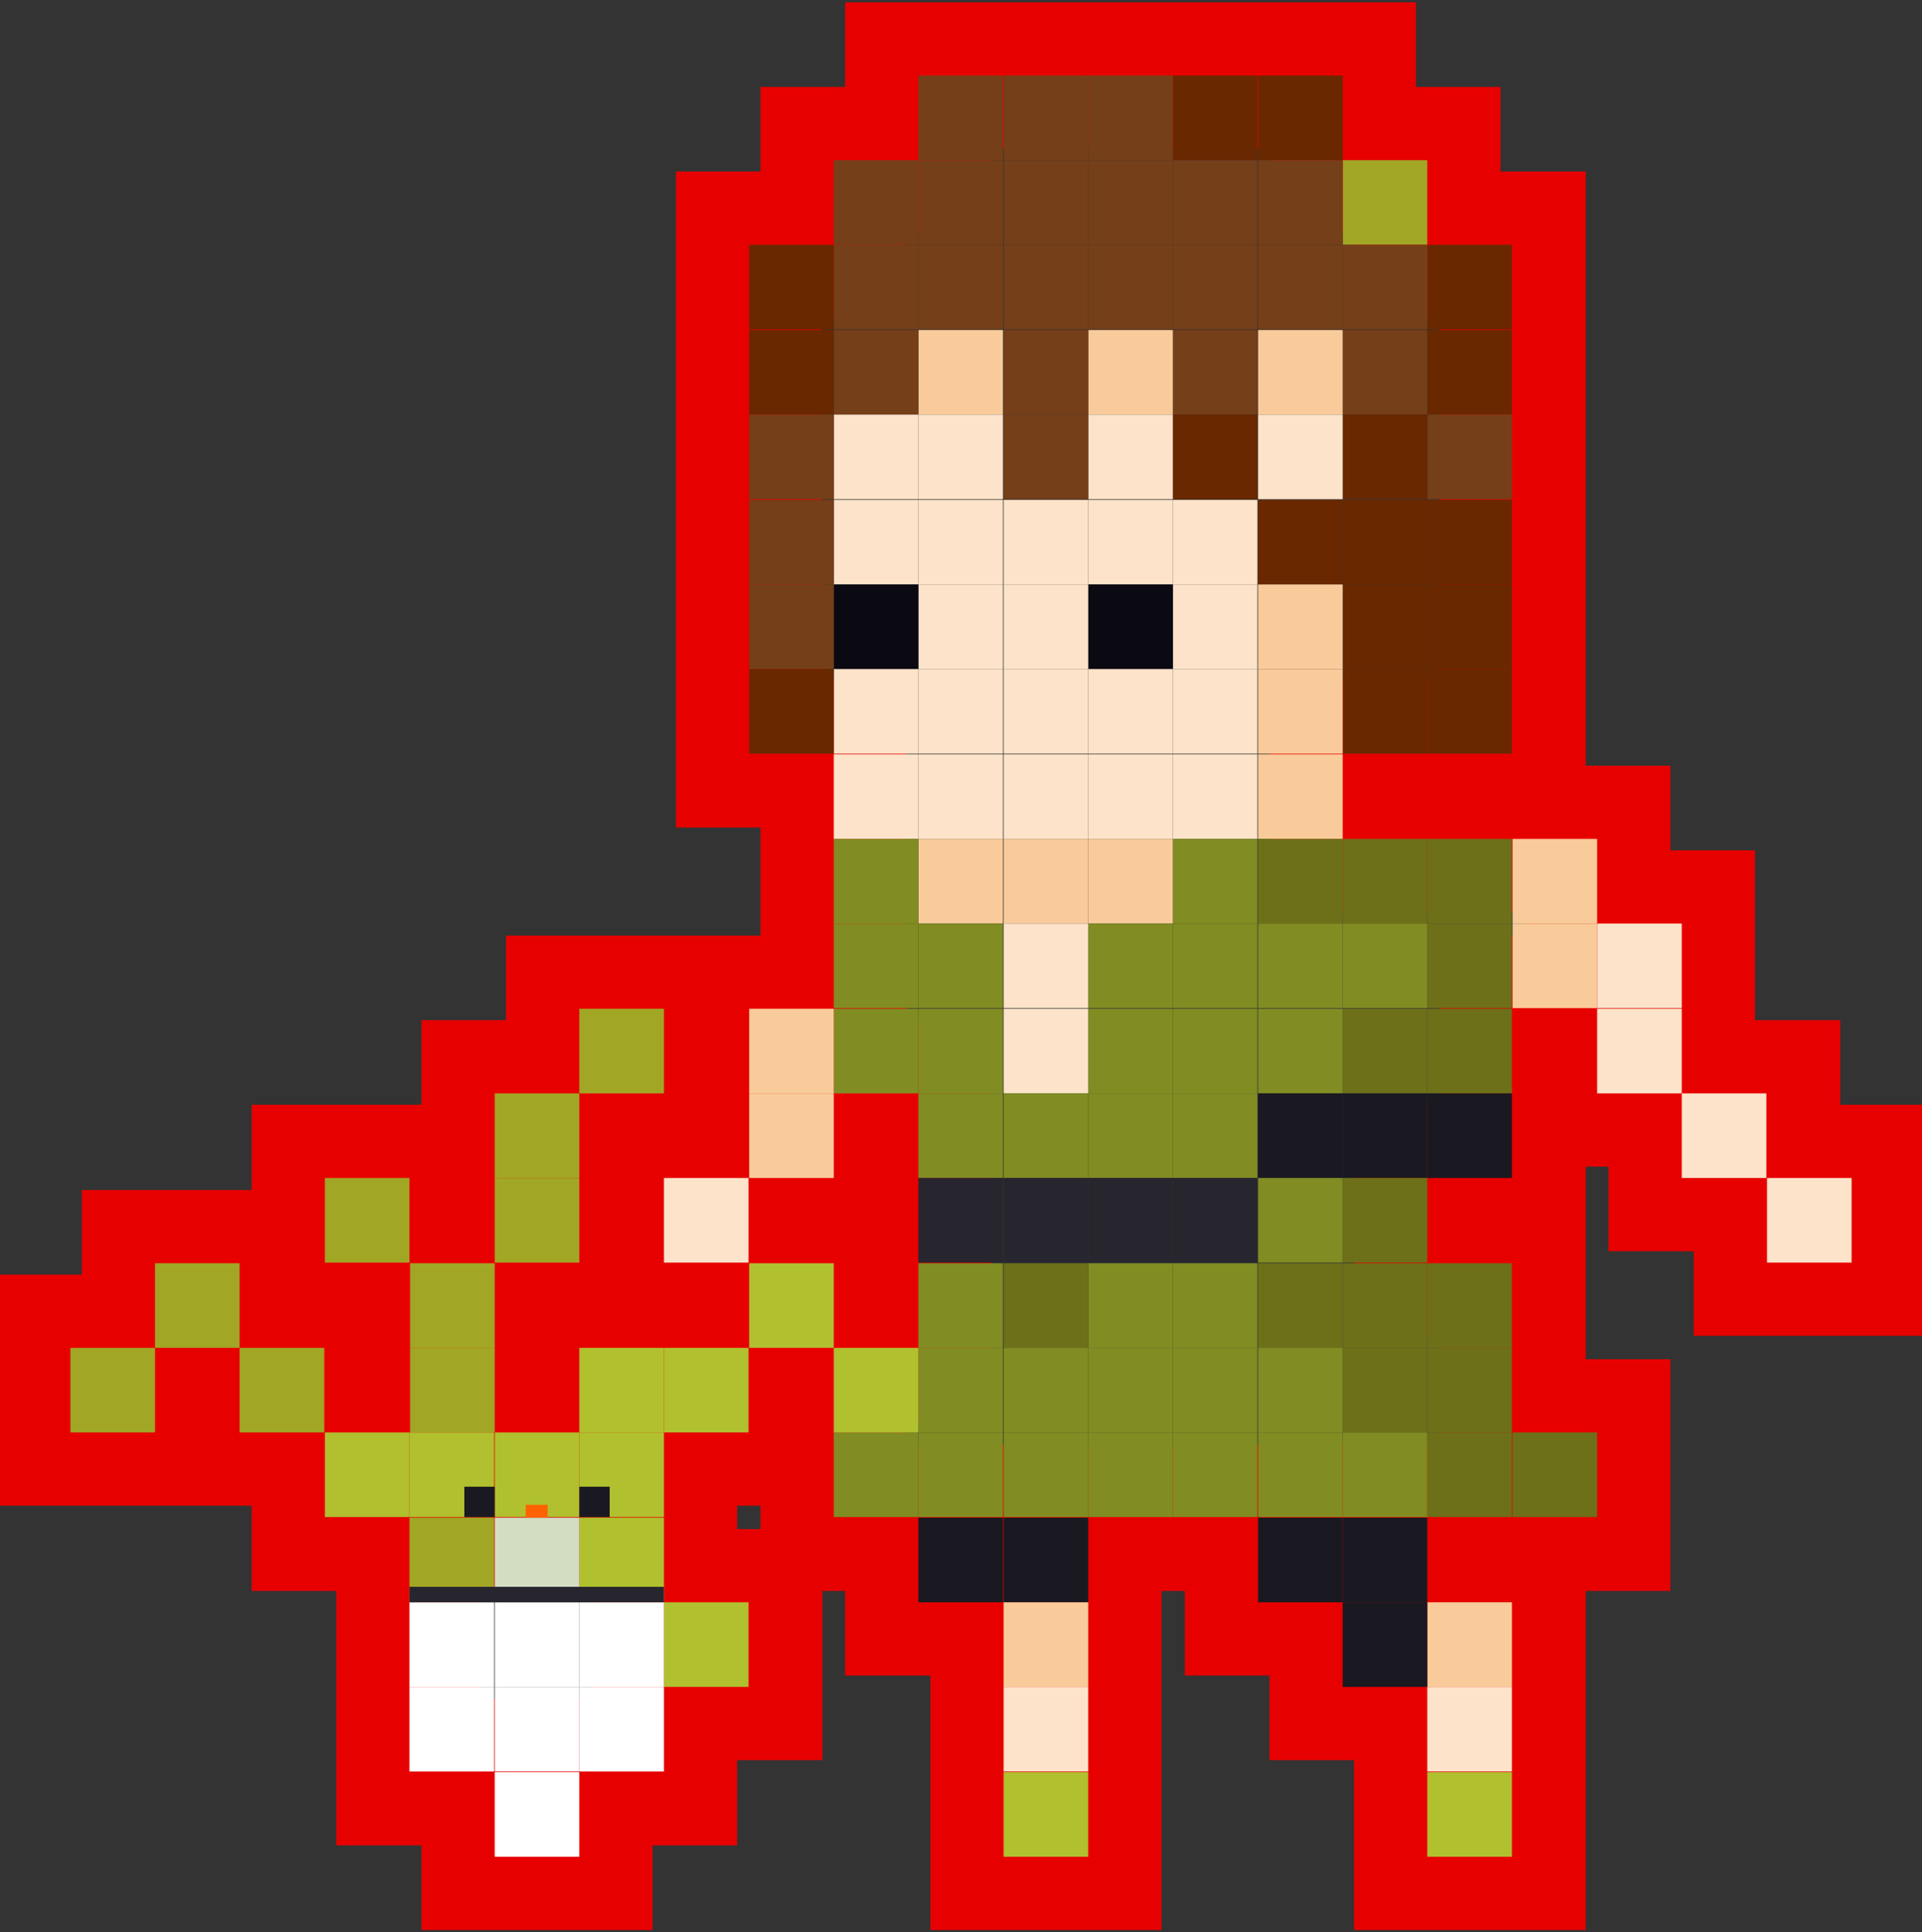 <?xml version="1.0" encoding="utf-8"?>
<!-- Generator: Adobe Illustrator 24.2.1, SVG Export Plug-In . SVG Version: 6.00 Build 0)  -->
<svg version="1.1" id="레이어_1" xmlns="http://www.w3.org/2000/svg" xmlns:xlink="http://www.w3.org/1999/xlink" x="0px"
	 y="0px" viewBox="0 0 297.6 299.2" style="enable-background:new 0 0 297.6 299.2;" xml:space="preserve">
<rect x="0" y="0" width="297.6" height="299.2" fill="#333333" stroke="none"/>
<style type="text/css">
	.st0{fill:none;stroke:#E70000;stroke-width:22.677;stroke-miterlimit:10;}
	.st1{fill:#692800;}
	.st2{fill:#A2A625;}
	.st3{fill:#753F19;}
	.st4{fill:#F9CB9A;}
	.st5{fill:#FCE3C9;}
	.st6{fill:#0B0A13;}
	.st7{fill:#6D7019;}
	.st8{fill:#818C22;}
	.st9{fill:#1A1921;}
	.st10{fill:#27262E;}
	.st11{fill:#B1C02E;}
	.st12{fill:#D2DDC2;}
	.st13{fill:#FFFFFF;}
	.st14{fill:#FF6200;}
</style>
<g>
	<polygon class="st0" points="260.4,169.3 260.4,156.2 260.4,143 247.3,143 247.3,129.9 234.2,129.9 221,129.9 221,129.9 
		207.9,129.9 207.9,116.8 221,116.8 221,116.8 234.2,116.8 234.2,103.6 234.2,103.6 234.2,90.5 234.2,77.4 234.2,64.2 234.2,51.1 
		234.2,37.9 221,37.9 221,24.8 207.9,24.8 207.9,11.7 194.8,11.7 181.6,11.7 168.5,11.7 155.4,11.7 142.2,11.7 142.2,24.8 
		129.1,24.8 129.1,37.9 116,37.9 116,51.1 116,64.2 116,77.4 116,90.5 116,103.6 116,103.6 116,116.8 129.1,116.8 129.1,129.9 
		129.1,143 129.1,156.2 116,156.2 116,169.3 116,169.3 116,182.4 129.1,182.4 129.1,169.3 142.2,169.3 142.2,182.4 142.2,195.6 
		142.2,208.7 129.1,208.7 129.1,195.6 116,195.6 116,182.4 102.8,182.4 102.8,195.6 116,195.6 116,208.7 102.8,208.7 102.8,208.7 
		89.7,208.7 89.7,221.8 76.6,221.8 76.6,208.7 76.6,208.7 76.6,195.6 89.7,195.6 89.7,182.4 89.7,169.3 102.8,169.3 102.8,156.2 
		89.7,156.2 89.7,169.3 76.6,169.3 76.6,182.4 76.6,195.6 63.5,195.6 63.5,208.7 63.5,208.7 63.5,221.8 63.4,221.8 50.3,221.8 
		50.3,208.7 37.2,208.7 37.2,195.6 24,195.6 24,208.7 10.9,208.7 10.9,221.8 24,221.8 24,208.7 37.1,208.7 37.1,221.8 50.3,221.8 
		50.3,235 63.4,235 63.4,235 76.6,235 76.6,235 81.4,235 81.4,235 76.6,235 76.6,235 63.4,235 63.4,248.1 63.4,261.2 63.4,274.4 
		76.6,274.4 76.6,287.5 89.7,287.5 89.7,274.4 102.8,274.4 102.8,261.2 116,261.2 116,248.1 102.8,248.1 102.8,248.1 102.8,245.7 
		102.8,235 89.7,235 84.8,235 84.8,235 89.7,235 102.8,235 102.8,221.8 116,221.8 116,208.7 129.1,208.7 129.1,221.8 129.1,221.8 
		129.1,235 142.2,235 142.2,235 155.4,235 168.5,235 181.6,235 194.8,235 207.9,235 221,235 221,235 234.2,235 247.3,235 
		247.3,221.8 234.2,221.8 234.2,208.7 234.2,195.6 221,195.6 221,182.4 234.2,182.4 234.2,169.3 234.2,169.3 234.2,156.2 
		247.3,156.2 247.3,169.3 260.4,169.3 260.4,182.4 273.6,182.4 273.6,169.3 	"/>
	<rect x="273.6" y="182.4" class="st0" width="13.1" height="13.1"/>
	<polygon class="st0" points="221,235 207.9,235 194.8,235 194.8,248.1 207.9,248.1 207.9,261.2 221,261.2 221,274.4 221,274.4 
		221,287.5 234.2,287.5 234.2,274.4 234.2,274.4 234.2,261.2 234.2,248.1 221,248.1 	"/>
	<polygon class="st0" points="142.2,235 142.2,248.1 155.4,248.1 155.4,261.2 155.4,274.4 155.4,274.4 155.4,287.5 168.5,287.5 
		168.5,274.4 168.5,274.4 168.5,261.2 168.5,248.1 168.5,235 155.4,235 	"/>
	<rect x="50.3" y="182.4" class="st0" width="13.1" height="13.1"/>
</g>
<g id="BACKGROUND">
</g>
<g id="OBJECTS">
	<g>
		<g>
			<rect x="194.8" y="11.7" class="st1" width="13.1" height="13.1"/>
			<rect x="181.6" y="11.7" class="st1" width="13.1" height="13.1"/>
			<rect x="207.9" y="24.8" class="st2" width="13.1" height="13.1"/>
			<rect x="194.8" y="24.8" class="st3" width="13.1" height="13.1"/>
			<rect x="181.6" y="24.8" class="st3" width="13.1" height="13.1"/>
			<rect x="221" y="37.9" class="st1" width="13.1" height="13.1"/>
			<rect x="207.9" y="37.9" class="st3" width="13.1" height="13.1"/>
			<rect x="194.8" y="37.9" class="st3" width="13.1" height="13.1"/>
			<rect x="181.6" y="37.9" class="st3" width="13.1" height="13.1"/>
			<rect x="221" y="51.1" class="st1" width="13.1" height="13.1"/>
			<rect x="207.9" y="51.1" class="st3" width="13.1" height="13.1"/>
			<rect x="194.8" y="51.1" class="st4" width="13.1" height="13.1"/>
			<rect x="181.6" y="51.1" class="st3" width="13.1" height="13.1"/>
			<rect x="221" y="64.2" class="st3" width="13.1" height="13.1"/>
			<rect x="207.9" y="64.2" class="st1" width="13.1" height="13.1"/>
			<rect x="194.8" y="64.2" class="st5" width="13.1" height="13.1"/>
			<rect x="181.6" y="64.2" class="st1" width="13.1" height="13.1"/>
			<rect x="221" y="77.4" class="st1" width="13.1" height="13.1"/>
			<rect x="207.9" y="77.4" class="st1" width="13.1" height="13.1"/>
			<rect x="194.8" y="77.4" class="st1" width="13.1" height="13.1"/>
			<rect x="181.6" y="77.4" class="st5" width="13.1" height="13.1"/>
			<rect x="221" y="90.5" class="st1" width="13.1" height="13.1"/>
			<rect x="207.9" y="90.5" class="st1" width="13.1" height="13.1"/>
			<rect x="194.8" y="90.5" class="st4" width="13.1" height="13.1"/>
			<rect x="181.6" y="90.5" class="st5" width="13.1" height="13.1"/>
			<rect x="168.5" y="11.7" class="st3" width="13.1" height="13.1"/>
			<rect x="155.4" y="11.7" class="st3" width="13.1" height="13.1"/>
			<rect x="142.2" y="11.7" class="st3" width="13.1" height="13.1"/>
			<rect x="168.5" y="24.8" class="st3" width="13.1" height="13.1"/>
			<rect x="155.4" y="24.8" class="st3" width="13.1" height="13.1"/>
			<rect x="142.2" y="24.8" class="st3" width="13.1" height="13.1"/>
			<rect x="129.1" y="24.8" class="st3" width="13.1" height="13.1"/>
			<rect x="168.5" y="37.9" class="st3" width="13.1" height="13.1"/>
			<rect x="155.4" y="37.9" class="st3" width="13.1" height="13.1"/>
			<rect x="142.2" y="37.9" class="st3" width="13.1" height="13.1"/>
			<rect x="129.1" y="37.9" class="st3" width="13.1" height="13.1"/>
			<rect x="116" y="37.9" class="st1" width="13.1" height="13.1"/>
			<rect x="168.5" y="51.1" class="st4" width="13.1" height="13.1"/>
			<rect x="155.4" y="51.1" class="st3" width="13.1" height="13.1"/>
			<rect x="142.2" y="51.1" class="st4" width="13.1" height="13.1"/>
			<rect x="129.1" y="51.1" class="st3" width="13.1" height="13.1"/>
			<rect x="116" y="51.1" class="st1" width="13.1" height="13.1"/>
			<rect x="168.5" y="64.2" class="st5" width="13.1" height="13.1"/>
			<rect x="155.4" y="64.2" class="st3" width="13.1" height="13.1"/>
			<rect x="142.2" y="64.2" class="st5" width="13.1" height="13.1"/>
			<rect x="129.1" y="64.2" class="st5" width="13.1" height="13.1"/>
			<rect x="116" y="64.2" class="st3" width="13.1" height="13.1"/>
			<rect x="168.5" y="77.4" class="st5" width="13.1" height="13.1"/>
			<rect x="155.4" y="77.4" class="st5" width="13.1" height="13.1"/>
			<rect x="142.2" y="77.4" class="st5" width="13.1" height="13.1"/>
			<rect x="129.1" y="77.4" class="st5" width="13.1" height="13.1"/>
			<rect x="116" y="77.4" class="st3" width="13.1" height="13.1"/>
			<rect x="168.5" y="90.5" class="st6" width="13.1" height="13.1"/>
			<rect x="155.4" y="90.5" class="st5" width="13.1" height="13.1"/>
			<rect x="142.2" y="90.5" class="st5" width="13.1" height="13.1"/>
			<rect x="129.1" y="90.5" class="st6" width="13.1" height="13.1"/>
			<rect x="116" y="90.5" class="st3" width="13.1" height="13.1"/>
			<rect x="221" y="103.6" class="st1" width="13.1" height="13.1"/>
			<rect x="207.9" y="103.6" class="st1" width="13.1" height="13.1"/>
			<rect x="194.8" y="103.6" class="st4" width="13.1" height="13.1"/>
			<rect x="181.6" y="103.6" class="st5" width="13.1" height="13.1"/>
			<rect x="194.8" y="116.8" class="st4" width="13.1" height="13.1"/>
			<rect x="181.6" y="116.8" class="st5" width="13.1" height="13.1"/>
			<rect x="234.2" y="129.9" class="st4" width="13.1" height="13.1"/>
			<rect x="221" y="129.9" class="st7" width="13.1" height="13.1"/>
			<rect x="207.9" y="129.9" class="st7" width="13.1" height="13.1"/>
			<rect x="194.8" y="129.9" class="st7" width="13.1" height="13.1"/>
			<rect x="181.6" y="129.9" class="st8" width="13.1" height="13.1"/>
			<rect x="247.3" y="143" class="st5" width="13.1" height="13.1"/>
			<rect x="234.2" y="143" class="st4" width="13.1" height="13.1"/>
			<rect x="221" y="143" class="st7" width="13.1" height="13.1"/>
			<rect x="207.9" y="143" class="st8" width="13.1" height="13.1"/>
			<rect x="194.8" y="143" class="st8" width="13.1" height="13.1"/>
			<rect x="181.6" y="143" class="st8" width="13.1" height="13.1"/>
			<rect x="247.3" y="156.2" class="st5" width="13.1" height="13.1"/>
			<rect x="221" y="156.2" class="st7" width="13.1" height="13.1"/>
			<rect x="207.9" y="156.2" class="st7" width="13.1" height="13.1"/>
			<rect x="194.8" y="156.2" class="st8" width="13.1" height="13.1"/>
			<rect x="181.6" y="156.2" class="st8" width="13.1" height="13.1"/>
			<rect x="260.4" y="169.3" class="st5" width="13.1" height="13.1"/>
			<rect x="221" y="169.3" class="st9" width="13.1" height="13.1"/>
			<rect x="207.9" y="169.3" class="st9" width="13.1" height="13.1"/>
			<rect x="194.8" y="169.3" class="st9" width="13.1" height="13.1"/>
			<rect x="181.6" y="169.3" class="st8" width="13.1" height="13.1"/>
			<rect x="273.6" y="182.4" class="st5" width="13.1" height="13.1"/>
			<rect x="207.9" y="182.4" class="st7" width="13.1" height="13.1"/>
			<rect x="194.8" y="182.4" class="st8" width="13.1" height="13.1"/>
			<rect x="181.6" y="182.4" class="st10" width="13.1" height="13.1"/>
			<rect x="221" y="195.6" class="st7" width="13.1" height="13.1"/>
			<rect x="207.9" y="195.6" class="st7" width="13.1" height="13.1"/>
			<rect x="194.8" y="195.6" class="st7" width="13.1" height="13.1"/>
			<rect x="181.6" y="195.6" class="st8" width="13.1" height="13.1"/>
			<rect x="221" y="208.7" class="st7" width="13.1" height="13.1"/>
			<rect x="207.9" y="208.7" class="st7" width="13.1" height="13.1"/>
			<rect x="194.8" y="208.7" class="st8" width="13.1" height="13.1"/>
			<rect x="181.6" y="208.7" class="st8" width="13.1" height="13.1"/>
			<rect x="234.2" y="221.8" class="st7" width="13.1" height="13.1"/>
			<rect x="221" y="221.8" class="st7" width="13.1" height="13.1"/>
			<rect x="207.9" y="221.8" class="st8" width="13.1" height="13.1"/>
			<rect x="194.8" y="221.8" class="st8" width="13.1" height="13.1"/>
			<rect x="181.6" y="221.8" class="st8" width="13.1" height="13.1"/>
			<rect x="207.9" y="235" class="st9" width="13.1" height="13.1"/>
			<rect x="194.8" y="235" class="st9" width="13.1" height="13.1"/>
			<rect x="221" y="248.1" class="st4" width="13.1" height="13.1"/>
			<rect x="207.9" y="248.1" class="st9" width="13.1" height="13.1"/>
			<rect x="221" y="261.2" class="st5" width="13.1" height="13.1"/>
			<rect x="221" y="274.4" class="st11" width="13.1" height="13.1"/>
			<rect x="168.5" y="103.6" class="st5" width="13.1" height="13.1"/>
			<rect x="155.4" y="103.6" class="st5" width="13.1" height="13.1"/>
			<rect x="142.2" y="103.6" class="st5" width="13.1" height="13.1"/>
			<rect x="129.1" y="103.6" class="st5" width="13.1" height="13.1"/>
			<rect x="116" y="103.6" class="st1" width="13.1" height="13.1"/>
			<rect x="168.5" y="116.8" class="st5" width="13.1" height="13.1"/>
			<rect x="155.4" y="116.8" class="st5" width="13.1" height="13.1"/>
			<rect x="142.2" y="116.8" class="st5" width="13.1" height="13.1"/>
			<rect x="129.1" y="116.8" class="st5" width="13.1" height="13.1"/>
			<rect x="168.5" y="129.9" class="st4" width="13.1" height="13.1"/>
			<rect x="155.4" y="129.9" class="st4" width="13.1" height="13.1"/>
			<rect x="142.2" y="129.9" class="st4" width="13.1" height="13.1"/>
			<rect x="129.1" y="129.9" class="st8" width="13.1" height="13.1"/>
			<rect x="168.5" y="143" class="st8" width="13.1" height="13.1"/>
			<rect x="155.4" y="143" class="st5" width="13.1" height="13.1"/>
			<rect x="142.2" y="143" class="st8" width="13.1" height="13.1"/>
			<rect x="129.1" y="143" class="st8" width="13.1" height="13.1"/>
			<rect x="168.5" y="156.2" class="st8" width="13.1" height="13.1"/>
			<rect x="155.4" y="156.2" class="st5" width="13.1" height="13.1"/>
			<rect x="142.2" y="156.2" class="st8" width="13.1" height="13.1"/>
			<rect x="129.1" y="156.2" class="st8" width="13.1" height="13.1"/>
			<rect x="116" y="156.2" class="st4" width="13.1" height="13.1"/>
			<rect x="168.5" y="169.3" class="st8" width="13.1" height="13.1"/>
			<rect x="155.4" y="169.3" class="st8" width="13.1" height="13.1"/>
			<rect x="142.2" y="169.3" class="st8" width="13.1" height="13.1"/>
			<rect x="116" y="169.3" class="st4" width="13.1" height="13.1"/>
			<rect x="168.5" y="182.4" class="st10" width="13.1" height="13.1"/>
			<rect x="155.4" y="182.4" class="st10" width="13.1" height="13.1"/>
			<rect x="142.2" y="182.4" class="st10" width="13.1" height="13.1"/>
			<rect x="102.8" y="182.4" class="st5" width="13.1" height="13.1"/>
			<rect x="168.5" y="195.6" class="st8" width="13.1" height="13.1"/>
			<rect x="155.4" y="195.6" class="st7" width="13.1" height="13.1"/>
			<rect x="142.2" y="195.6" class="st8" width="13.1" height="13.1"/>
			<rect x="168.5" y="208.7" class="st8" width="13.1" height="13.1"/>
			<rect x="155.4" y="208.7" class="st8" width="13.1" height="13.1"/>
			<rect x="142.2" y="208.7" class="st8" width="13.1" height="13.1"/>
			<rect x="89.7" y="208.7" class="st11" width="13.1" height="13.1"/>
			<rect x="50.3" y="221.8" class="st11" width="13.1" height="13.1"/>
			<rect x="168.5" y="221.8" class="st8" width="13.1" height="13.1"/>
			<rect x="155.4" y="221.8" class="st8" width="13.1" height="13.1"/>
			<rect x="142.2" y="221.8" class="st8" width="13.1" height="13.1"/>
			<rect x="129.1" y="221.8" class="st8" width="13.1" height="13.1"/>
			<rect x="89.7" y="221.8" class="st11" width="13.1" height="13.1"/>
			<rect x="102.8" y="208.7" class="st11" width="13.1" height="13.1"/>
			<rect x="116" y="195.6" class="st11" width="13.1" height="13.1"/>
			<rect x="129.1" y="208.7" class="st11" width="13.1" height="13.1"/>
			<rect x="76.6" y="221.8" class="st11" width="13.1" height="13.1"/>
			<rect x="63.4" y="221.8" class="st11" width="13.1" height="13.1"/>
			<rect x="155.4" y="235" class="st9" width="13.1" height="13.1"/>
			<rect x="142.2" y="235" class="st9" width="13.1" height="13.1"/>
			<rect x="89.7" y="235" class="st11" width="13.1" height="13.1"/>
			<rect x="76.6" y="235" class="st12" width="13.1" height="13.1"/>
			<rect x="63.4" y="235" class="st2" width="13.1" height="13.1"/>
			<rect x="63.5" y="208.7" class="st2" width="13.1" height="13.1"/>
			<rect x="63.5" y="195.6" class="st2" width="13.1" height="13.1"/>
			<rect x="76.6" y="182.4" class="st2" width="13.1" height="13.1"/>
			<rect x="76.6" y="169.3" class="st2" width="13.1" height="13.1"/>
			<rect x="89.7" y="156.2" class="st2" width="13.1" height="13.1"/>
			<rect x="50.3" y="182.4" class="st2" width="13.1" height="13.1"/>
			<rect x="37.1" y="208.7" class="st2" width="13.1" height="13.1"/>
			<rect x="24" y="195.6" class="st2" width="13.1" height="13.1"/>
			<rect x="10.9" y="208.7" class="st2" width="13.1" height="13.1"/>
			<rect x="155.4" y="248.1" class="st4" width="13.1" height="13.1"/>
			<rect x="102.8" y="248.1" class="st11" width="13.1" height="13.1"/>
			<rect x="89.7" y="248.1" class="st13" width="13.1" height="13.1"/>
			<rect x="76.6" y="248.1" class="st13" width="13.1" height="13.1"/>
			<rect x="63.4" y="248.1" class="st13" width="13.1" height="13.1"/>
			<rect x="155.4" y="261.2" class="st5" width="13.1" height="13.1"/>
			<rect x="89.7" y="261.2" class="st13" width="13.1" height="13.1"/>
			<rect x="76.6" y="261.2" class="st13" width="13.1" height="13.1"/>
			<rect x="63.4" y="261.2" class="st13" width="13.1" height="13.1"/>
			<rect x="155.4" y="274.4" class="st11" width="13.1" height="13.1"/>
			<rect x="76.6" y="274.4" class="st13" width="13.1" height="13.1"/>
		</g>
		<rect x="89.7" y="230.2" class="st9" width="4.7" height="4.7"/>
		<rect x="71.9" y="230.2" class="st9" width="4.7" height="4.7"/>
		<rect x="81.4" y="233" class="st14" width="3.4" height="2"/>
		<rect x="63.4" y="245.7" class="st10" width="39.4" height="2.4"/>
	</g>
</g>
<g id="DESIGNED_BY_FREEPIK">
</g>
<g id="DESIGNED_BY_FREEPIK_1_">
</g>
</svg>
